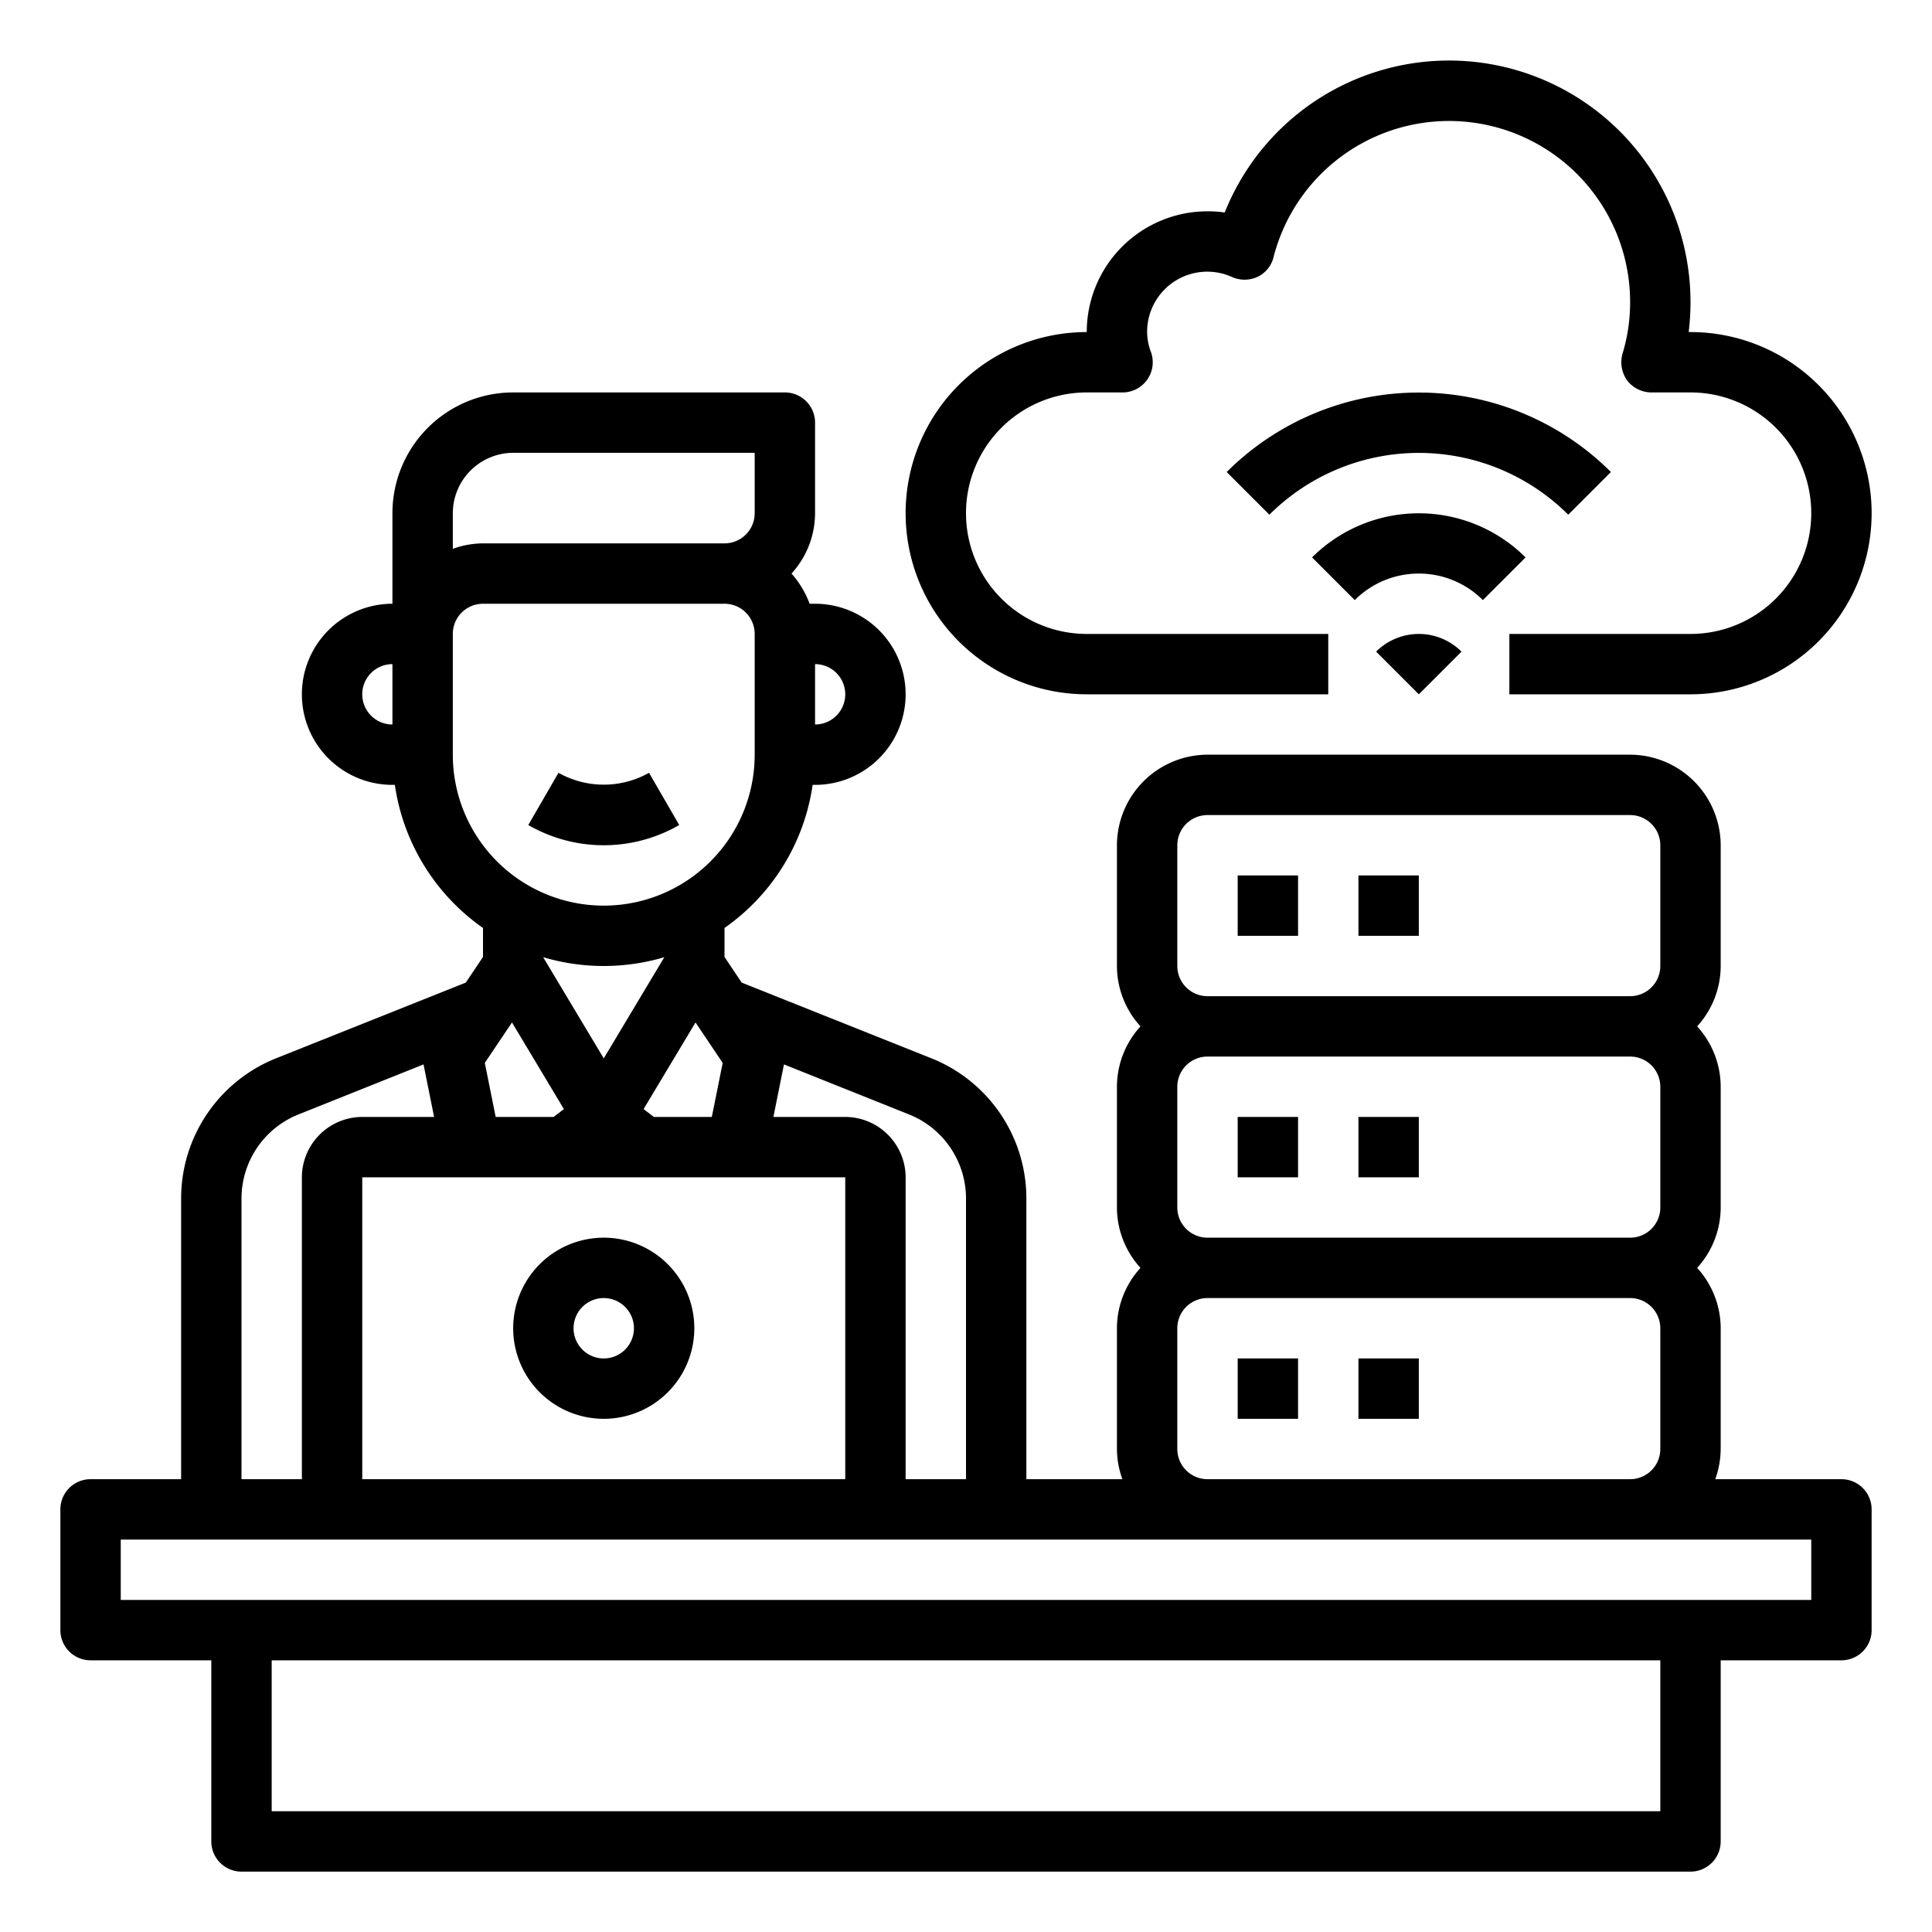 <svg xmlns="http://www.w3.org/2000/svg" viewBox="0 0 64 64" x="0px" y="0px"><g><path d="M22.5,27.33l-1-1.73a3.06,3.06,0,0,1-3,0l-1,1.73a5,5,0,0,0,5,0Z"></path><path d="M61,49H56.82A3,3,0,0,0,57,48V44a2.974,2.974,0,0,0-.78-2A2.974,2.974,0,0,0,57,40V36a2.974,2.974,0,0,0-.78-2A2.974,2.974,0,0,0,57,32V28a3.009,3.009,0,0,0-3-3H40a3.009,3.009,0,0,0-3,3v4a2.974,2.974,0,0,0,.78,2A2.974,2.974,0,0,0,37,36v4a2.974,2.974,0,0,0,.78,2A2.974,2.974,0,0,0,37,44v4a3,3,0,0,0,.18,1H34V39.71a5,5,0,0,0-3.14-4.65l-6.29-2.51L24,31.7v-.96A7.007,7.007,0,0,0,26.92,26H27a3,3,0,0,0,0-6h-.18a3.174,3.174,0,0,0-.6-1A2.974,2.974,0,0,0,27,17V14a1,1,0,0,0-1-1H17a4,4,0,0,0-4,4v3a3,3,0,0,0,0,6h.08A7.007,7.007,0,0,0,16,30.74v.96l-.57.85L9.14,35.06A5,5,0,0,0,6,39.71V49H3a1,1,0,0,0-1,1v4a1,1,0,0,0,1,1H7v6a1,1,0,0,0,1,1H56a1,1,0,0,0,1-1V55h4a1,1,0,0,0,1-1V50A1,1,0,0,0,61,49ZM27,22a1,1,0,0,1,0,2ZM13,24a1,1,0,0,1,0-2Zm26,4a1,1,0,0,1,1-1H54a1,1,0,0,1,1,1v4a1,1,0,0,1-1,1H40a1,1,0,0,1-1-1Zm0,8a1,1,0,0,1,1-1H54a1,1,0,0,1,1,1v4a1,1,0,0,1-1,1H40a1,1,0,0,1-1-1Zm0,8a1,1,0,0,1,1-1H54a1,1,0,0,1,1,1v4a1,1,0,0,1-1,1H40a1,1,0,0,1-1-1ZM25.97,35.26l4.15,1.66A3,3,0,0,1,32,39.71V49H30V39a2.006,2.006,0,0,0-2-2H25.62ZM15,17a2.006,2.006,0,0,1,2-2h8v2a1,1,0,0,1-1,1H16a3,3,0,0,0-1,.18Zm0,8V21a1,1,0,0,1,1-1h8a1,1,0,0,1,1,1v4a5,5,0,0,1-10,0Zm3,6.72v-.01a7.042,7.042,0,0,0,4,0v.01l-2,3.34Zm.68,5.02-.34.26H16.42l-.36-1.79.9-1.34Zm4.36-2.87.9,1.34L23.58,37H21.66l-.34-.26ZM28,39V49H12V39ZM8,39.71a3,3,0,0,1,1.88-2.79l4.15-1.66L14.38,37H12a2.006,2.006,0,0,0-2,2V49H8ZM55,60H9V55H55Zm5-7H4V51H60Z"></path><path d="M20,47a3,3,0,1,0-3-3A3,3,0,0,0,20,47Zm0-4a1,1,0,1,1-1,1A1,1,0,0,1,20,43Z"></path><rect x="41" y="45" width="2" height="2"></rect><rect x="45" y="45" width="2" height="2"></rect><rect x="41" y="37" width="2" height="2"></rect><rect x="45" y="37" width="2" height="2"></rect><rect x="41" y="29" width="2" height="2"></rect><rect x="45" y="29" width="2" height="2"></rect><path d="M62,17a6,6,0,0,1-6,6H50V21h6a4,4,0,0,0,0-8H54.71a1.018,1.018,0,0,1-.81-.4,1.04,1.04,0,0,1-.15-.89A5.85,5.85,0,0,0,54,10,6,6,0,0,0,42.19,8.51a.981.981,0,0,1-.53.66,1.025,1.025,0,0,1-.84.01A1.992,1.992,0,0,0,38,11a1.89,1.89,0,0,0,.13.67A1,1,0,0,1,37.18,13H36a4,4,0,0,0,0,8h8v2H36a6,6,0,0,1,0-12,4,4,0,0,1,4-4,3.642,3.642,0,0,1,.57.04A8,8,0,0,1,56,10a8.386,8.386,0,0,1-.06,1H56A6,6,0,0,1,62,17Z"></path><path d="M50.536,18.465a5.008,5.008,0,0,0-7.072,0l1.414,1.414a3,3,0,0,1,4.244,0Z"></path><path d="M51.95,17.05l1.414-1.414a9.009,9.009,0,0,0-12.728,0L42.05,17.05A7.009,7.009,0,0,1,51.95,17.05Z"></path><path d="M45.586,21.586,47,23l1.414-1.414A2,2,0,0,0,45.586,21.586Z"></path></g></svg>